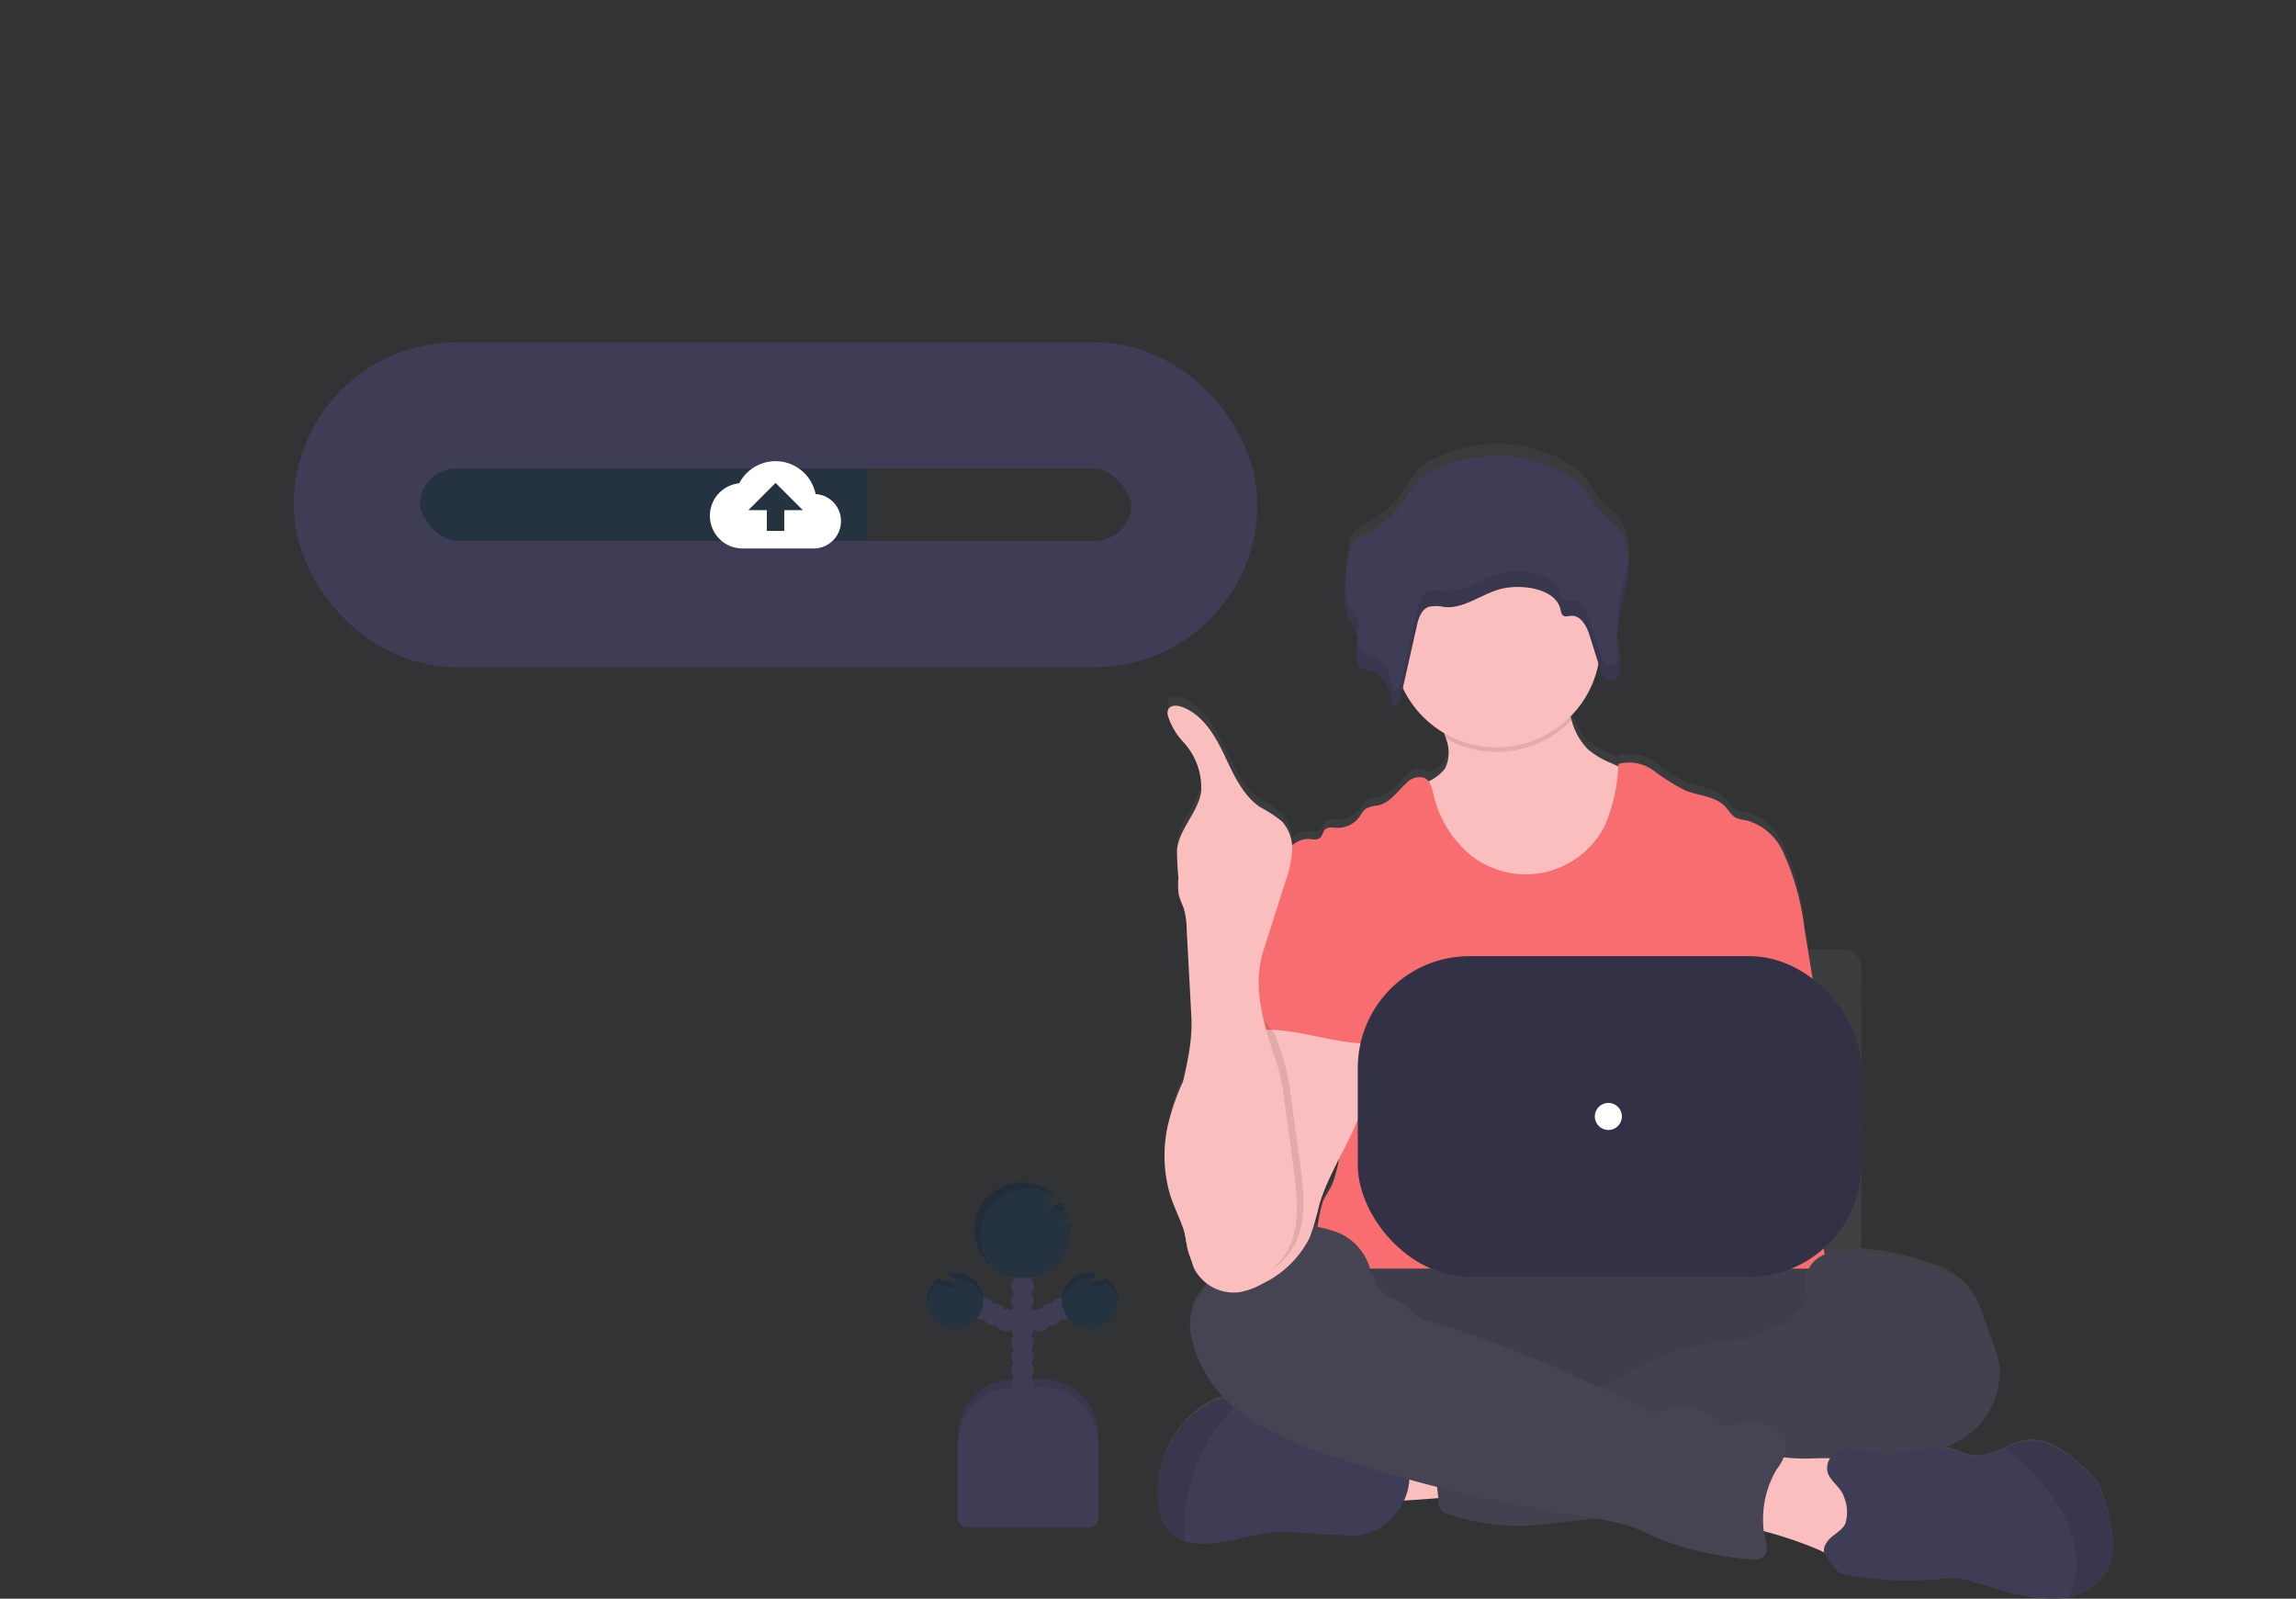 <svg xmlns="http://www.w3.org/2000/svg" xmlns:xlink="http://www.w3.org/1999/xlink" width="163.786" height="114.04" viewBox="0 0 163.786 114.04"><rect x="0" y="0" width="163.786" height="114.04" fill="#333333" stroke="none"/><defs><style>.a,.c{fill:#253240;}.a,.b,.g{opacity:0.1;}.d{fill:url(#a);}.e{fill:#fbbebe;}.f{fill:#464353;}.h{fill:#f86d70;}.i{opacity:0.05;}.j{fill:#3f3d56;}.k{opacity:0.2;}.l{fill:#fff;}.m{fill:none;stroke:#3f3d56;stroke-miterlimit:10;stroke-width:9px;}</style><linearGradient id="a" x1="0.5" y1="1" x2="0.5" gradientUnits="objectBoundingBox"><stop offset="0" stop-color="gray" stop-opacity="0.251"/><stop offset="0.54" stop-color="gray" stop-opacity="0.122"/><stop offset="1" stop-color="gray" stop-opacity="0.102"/></linearGradient></defs><g transform="translate(-0.003 -0.048)"><path class="a" d="M193.517,113.827c-10.421-.362-20.346-3.726-29.825-7.407s-18.864-7.759-29.036-9.7c-6.542-1.254-14.023-1.431-19.294,2.075-5.072,3.381-6.711,9.2-7.593,14.607-.662,4.069-1.053,8.349.765,12.157,1.261,2.644,3.5,4.866,5.049,7.4,5.388,8.811,1.58,19.676-4.26,28.279-2.737,4.035-5.916,7.89-8.03,12.182s-3.091,9.218-1.243,13.6c1.834,4.347,6.2,7.606,10.933,9.9,9.611,4.66,20.932,5.995,31.981,6.75,24.445,1.673,49.022.948,73.532.224,9.072-.269,18.182-.541,27.105-1.943,4.956-.779,10.073-2.016,13.67-4.991A11.45,11.45,0,0,0,259.909,182c-5.133-7.969-19.322-9.949-22.914-18.5-1.976-4.706.053-9.951,2.922-14.316,6.157-9.366,16.477-17.581,17.021-28.287.374-7.352-4.587-14.715-12.258-18.195-8.041-3.647-19.19-3.188-25.118,2.848C213.45,111.755,202.717,114.146,193.517,113.827Z" transform="translate(-97.834 -95.85)"/><g class="b" transform="translate(0.003 51.511)"><path class="c" d="M105.3,416.915s-12.034-5.062-13.617,4.066a2.223,2.223,0,0,0,.322,2.6s.246-.631,1.409.021a5.986,5.986,0,0,0,1.314.535,2.956,2.956,0,0,0,1.871-.1h0s3.959-.214,7.289-5.394c0,0,1.428-.882,1.5-1.214l-2.386.161a3.961,3.961,0,0,1-.805,2.8s.876-2.711.456-2.787c-.085-.016-1.261.138-1.261.138s.3,3.038-1.288,4.61c0,0,1.478-3.09.836-4.555l-1.761.34s.483,3.2-1.259,5.054c0,0,1.433-3.285.879-4.953l-1.686.567s.406,3.125-1.051,4.669c0,0,1.272-3.963.673-4.508a8.775,8.775,0,0,0-1.84.966s.24,2.254-.686,3.067c0,0,.568-2.737.287-2.85a9.219,9.219,0,0,0-2.3,2.472,6.679,6.679,0,0,1,2.079-2.737,3.706,3.706,0,0,0-2.093.295s.609-1.161,2.52-.61a8.3,8.3,0,0,1,1.7-.966,8.133,8.133,0,0,0-3.114-.705s1.4-.805,3.555.539l1.683-.607a11.462,11.462,0,0,0-3.5-1.191s1.555-.6,3.94,1.072l1.723-.351a13.7,13.7,0,0,0-3.235-1.459s1.562-.248,3.732,1.377l1.177-.1s-1.425-.84-1.856-1.045-.412-.337-.412-.337a5.618,5.618,0,0,1,2.763,1.33A13.608,13.608,0,0,0,105.3,416.915Z" transform="translate(-91.393 -415.515)"/></g><g class="b" transform="translate(1.77 37.308)"><path class="c" d="M114.064,333.834s-4.268-9.865-10.406-5.341a1.828,1.828,0,0,0-1.288,1.723s.506-.235.826.816a4.847,4.847,0,0,0,.483,1.064,2.415,2.415,0,0,0,1.167,1.006h0s2.475,2.129,7.407.948a4.832,4.832,0,0,0,1.583.134l-1.507-1.267a3.246,3.246,0,0,1-2.075,1.2s2.066-1.111,1.86-1.4c-.042-.058-.829-.634-.829-.634s-1.549,1.977-3.381,2.008c0,0,2.639-1,3.091-2.23l-1.24-.805s-1.536,2.172-3.628,2.285c0,0,2.723-1.135,3.344-2.443l-1.325-.623s-1.539,2.093-3.28,2.172c0,0,3.014-1.629,2.967-2.294a6.992,6.992,0,0,0-1.649-.47s-1.138,1.473-2.154,1.431c0,0,1.9-1.3,1.8-1.53a7.541,7.541,0,0,0-2.774.161,5.5,5.5,0,0,1,2.794-.441,3.027,3.027,0,0,0-1.409-1.014s1.024-.343,1.845,1.071a7.03,7.03,0,0,1,1.562.393,6.613,6.613,0,0,0-1.449-2.193s1.288.322,1.8,2.346l1.346.6a9.389,9.389,0,0,0-1.4-2.7s1.267.528,1.731,2.882l1.224.771a11.293,11.293,0,0,0-1.09-2.71,4.461,4.461,0,0,1,1.431,2.945l.757.612s-.369-1.311-.509-1.678-.053-.435-.053-.435a4.613,4.613,0,0,1,.884,2.364A10.909,10.909,0,0,0,114.064,333.834Z" transform="translate(-102.37 -327.306)"/></g><path class="d" d="M671.919,368.288a6.121,6.121,0,0,0-.644-1.681,5.84,5.84,0,0,0-1.056-1.154c-1.167-1.061-2.6-2.138-4.149-1.869a5.474,5.474,0,0,0-1.378.5c-.225.1-.452.209-.684.3a3.413,3.413,0,0,1-2.066.18c-.354-.1-.684-.266-1.034-.372a3.336,3.336,0,0,0-.509-.109,9.367,9.367,0,0,0,.982-.517,5.668,5.668,0,0,0,2.929-5.051,8.236,8.236,0,0,0-.538-2.006l-.62-1.712a7.29,7.29,0,0,0-1.032-2.114,5.378,5.378,0,0,0-2.116-1.5,20.55,20.55,0,0,0-5.444-1.262l-.129-.018v-20a1.288,1.288,0,0,0-1.288-1.3h-2.436l-.322-1.969a18.416,18.416,0,0,0-1.486-5.46,4.1,4.1,0,0,0-2.671-2.37,2.665,2.665,0,0,1-.7-.161c-.354-.174-.547-.56-.821-.847-.7-.736-1.844-.747-2.786-1.127a14.569,14.569,0,0,1-2.267-1.431,2.968,2.968,0,0,0-2.538-.507,1.731,1.731,0,0,1-.018.182l-.538-.242a5.894,5.894,0,0,1-1.638-.985,4.692,4.692,0,0,1-1.166-2.106c-.026-.084-.05-.161-.074-.25a7.492,7.492,0,0,0,2-3.827c.043.14.089.282.132.423a2.239,2.239,0,0,0,.161.417,1.1,1.1,0,0,0,.076.127.82.82,0,0,0,.2.2.549.549,0,0,0,.259.1.483.483,0,0,0,.135,0,.744.744,0,0,0,.541-.462.968.968,0,0,0,.056-.2,1.015,1.015,0,0,0,.011-.122v-.29a.466.466,0,0,0-.016-.095c-.006-.031,0-.018,0-.026-.008-.042-.018-.082-.026-.124a.171.171,0,0,1,0-.027l-.024-.1-.014-.061v-.016h0c-.016-.063-.031-.127-.045-.192a5.548,5.548,0,0,1-.089-1.7,18.448,18.448,0,0,1,.461-2.473l.034-.147.039-.171c.026-.116.05-.232.074-.348h0c.021-.1.04-.2.058-.3s.031-.175.043-.264v-.032a7.652,7.652,0,0,0,.079-1.816h0a3.817,3.817,0,0,0-.91-2.275c-.4-.449-.935-.781-1.311-1.253-.353-.443-.551-.987-.915-1.42-1.006-1.2-3.587-2.127-5.172-2.288a10.579,10.579,0,0,0-6.209,1.353,6,6,0,0,0-1.288,1.509,7.413,7.413,0,0,1-2.589,2.576,3.135,3.135,0,0,0-1.179.744,2.026,2.026,0,0,0-.322.836,16.458,16.458,0,0,0-.332,3.188,3.931,3.931,0,0,0,.177,1.385c.023.061.05.124.079.184h0c.026.053.055.106.085.161l.019.034a6.7,6.7,0,0,1,.517.878,1.273,1.273,0,0,1,.077.267,1.979,1.979,0,0,1-.045.707h0a.45.45,0,0,1-.021.1l-.014.074a.133.133,0,0,1-.013.069q-.019.1-.034.208c0,.048-.01.1-.011.148a1.209,1.209,0,0,0,.111.58.741.741,0,0,0,.076.122.644.644,0,0,0,.217.185,2.437,2.437,0,0,0,.6.142,1.8,1.8,0,0,1,1.224,1.161,4.1,4.1,0,0,1,.143.388,6.857,6.857,0,0,1,.225,1.01c.274-.014.433-.256.53-.52a2.447,2.447,0,0,0,.076-.266c.037-.169.074-.338.113-.507a7.485,7.485,0,0,0,2.94,3.24c.045.132.089.266.129.4a2.727,2.727,0,0,1-.053,2.132,2.261,2.261,0,0,1-1.19.926.787.787,0,0,0-.266-.227,1.226,1.226,0,0,0-1.288.364c-.644.583-1.169,1.419-2.018,1.61a2.342,2.342,0,0,0-.9.243,2.081,2.081,0,0,0-.417.549,1.921,1.921,0,0,1-1.649.821c-.295-.014-.644-.082-.845.134-.15.161-.161.417-.322.57-.217.213-.57.108-.873.1a1.61,1.61,0,0,0-1.167.506,2.747,2.747,0,0,0-.7-1.755,9.284,9.284,0,0,0-1.554-1.029c-1.288-.876-1.932-2.415-2.6-3.826s-1.557-2.9-3.022-3.412c-.336-.119-.805-.129-.956.2a.714.714,0,0,0-.024.427,4.936,4.936,0,0,0,1.138,1.956,4.883,4.883,0,0,1,1.241,3.534c-.221,1.505-1.562,2.674-1.723,4.186a19.525,19.525,0,0,0,.1,2.006,5.779,5.779,0,0,0,.024,1.249,8.473,8.473,0,0,0,.34.91,5.329,5.329,0,0,1,.222,1.5q.171,3.2.34,6.4a17.477,17.477,0,0,1-.613,4.731,14.847,14.847,0,0,0-1.008,2.9,9.884,9.884,0,0,0,.161,5.3c.3.923.771,1.787,1.021,2.726a.245.245,0,0,0,.015.06c.024.2.052.4.089.6a5.732,5.732,0,0,0,.179.676,4.82,4.82,0,0,0,.354,1.106,3.094,3.094,0,0,0,.966,1.127c-.232.454-.607.82-.857,1.264a3.878,3.878,0,0,0-.295,2.587,8.56,8.56,0,0,0,2.415,4.413,1.39,1.39,0,0,0-.161,0,2.525,2.525,0,0,0-1.1.394,7.473,7.473,0,0,0-3.465,7.584,3.25,3.25,0,0,0,.667,1.58,2.5,2.5,0,0,0,1.174.72,4.07,4.07,0,0,0,.865.161c1.982.161,3.9-.758,5.888-.836a15.853,15.853,0,0,1,1.972.092q1.435.119,2.876.151a3.808,3.808,0,0,0,3.436-1.546,4.165,4.165,0,0,0,.607-.956c.847-.048,1.782-.122,2.46-.179l.01.1a1.291,1.291,0,0,0,.351.9,1.254,1.254,0,0,0,.483.2,15.508,15.508,0,0,0,7.3.623l2.947-.34a15.007,15.007,0,0,1,2.53.551c.85.29,1.646.72,2.476,1.058a24.606,24.606,0,0,0,6.072,1.338,1.238,1.238,0,0,0,1.014-.161c.335-.322.222-.861.129-1.312-.039-.184-.068-.37-.092-.557a27.936,27.936,0,0,1,4.067,1.412l.232.1c.066.351.391.633.7,1.011a2.56,2.56,0,0,0,.356.44,1.167,1.167,0,0,0,.51.185,23.85,23.85,0,0,0,6.6.3,6.763,6.763,0,0,1,1.361-.047,5.734,5.734,0,0,1,.982.222l1.865.533a12.6,12.6,0,0,0,4.207.7,5.589,5.589,0,0,0,.86-.124,4.035,4.035,0,0,0,2.72-1.906C672.686,371.49,672.333,369.795,671.919,368.288ZM617.229,343.1a5.859,5.859,0,0,1-.538,2.014c-.2.4-.457.776-.644,1.182a6.391,6.391,0,0,0-.388,1.823c-.1-.016-.195-.031-.291-.042.143-.5.251-1.018.394-1.522A19.72,19.72,0,0,1,617.229,343.1Z" transform="translate(-521.648 -260.827)"/><path class="e" d="M697.979,739.7a3.108,3.108,0,0,1-.322-2.435,2.069,2.069,0,0,1,1.071-1.006,5.152,5.152,0,0,1,1.449-.357,20.221,20.221,0,0,1,4.711-.064,7.674,7.674,0,0,1-.335,2.7c-.188.805-.3.924-1.127.966C702.888,739.533,698.106,739.988,697.979,739.7Z" transform="translate(-599.916 -632.663)"/><ellipse class="f" cx="23.025" cy="6.441" rx="23.025" ry="6.441" transform="translate(89.376 88.946)"/><ellipse class="g" cx="23.025" cy="6.441" rx="23.025" ry="6.441" transform="translate(89.376 88.946)"/><path class="e" d="M733.645,408.515a7.163,7.163,0,0,1-3.694,3.356,9.271,9.271,0,0,1-2.924.557,8.352,8.352,0,0,1-3.236-.394,7.4,7.4,0,0,1-3.381-2.71,16.543,16.543,0,0,1-1.963-3.919,4.356,4.356,0,0,1-.4-2.227,3.161,3.161,0,0,0,2.166-1.2,2.672,2.672,0,0,0,.053-2.109c-.06-.2-.129-.407-.2-.6-.161-.467-.716-1.354-.33-1.753.246-.253,1.278-.382,1.634-.546a15.35,15.35,0,0,1,3.312-1.477,7.973,7.973,0,0,1,3.157.2,1.038,1.038,0,0,1,.39.14.937.937,0,0,1,.29.435c.3.721.47,1.518.708,2.27a4.642,4.642,0,0,0,1.164,2.085,5.943,5.943,0,0,0,1.638.976l1.427.654a1.876,1.876,0,0,1,.675.436,1.709,1.709,0,0,1,.322.876A8.182,8.182,0,0,1,733.645,408.515Z" transform="translate(-617.115 -347.128)"/><path class="g" d="M737.507,398.537a7.407,7.407,0,0,1-8.957,1.33c-.06-.2-.129-.407-.2-.6-.161-.467-.716-1.354-.33-1.753.246-.253,1.278-.382,1.634-.546a15.349,15.349,0,0,1,3.312-1.477,7.973,7.973,0,0,1,3.157.2,1.038,1.038,0,0,1,.39.14.937.937,0,0,1,.29.435C737.094,396.988,737.268,397.785,737.507,398.537Z" transform="translate(-625.4 -347.128)"/><circle class="e" cx="7.407" cy="7.407" r="7.407" transform="translate(99.359 38.548)"/><path class="h" d="M696.156,449.127l-.609-3.687a18.111,18.111,0,0,0-1.485-5.4,4.094,4.094,0,0,0-2.671-2.348,2.585,2.585,0,0,1-.7-.161c-.354-.171-.547-.554-.82-.837-.7-.728-1.845-.739-2.786-1.109a14.236,14.236,0,0,1-2.267-1.415,3.012,3.012,0,0,0-2.536-.5,12.708,12.708,0,0,1-.89,4.227,6.325,6.325,0,0,1-9.542,2.377,7.947,7.947,0,0,1-2.782-4.491c-.1-.425-.224-.913-.615-1.108a1.233,1.233,0,0,0-1.288.357c-.652.578-1.171,1.406-2.018,1.6a2.354,2.354,0,0,0-.9.242,2.045,2.045,0,0,0-.419.543,1.932,1.932,0,0,1-1.647.815c-.295-.014-.644-.082-.845.132-.15.161-.161.412-.322.562-.217.211-.57.108-.873.1a1.761,1.761,0,0,0-1.435.805,5.193,5.193,0,0,0-.644,1.588c1.76,3.919,3.37,7.843,5.13,11.762a1,1,0,0,1,.127.483,1.176,1.176,0,0,1-.219.483,8.043,8.043,0,0,0-.741,4.76,9.489,9.489,0,0,1-.517,4.811c-.2.4-.456.768-.644,1.169a11.078,11.078,0,0,0-.343,4.789h36.389c-.694-1.908-.43-5.737-.285-7.762a28.324,28.324,0,0,0-.274-4.249C696.457,454.761,696.634,452.015,696.156,449.127Z" transform="translate(-566.824 -379.134)"/><path class="f" d="M754.939,650.17a3.469,3.469,0,0,1,1.7-.053,20.71,20.71,0,0,1,5.442,1.251,5.344,5.344,0,0,1,2.116,1.483,7.336,7.336,0,0,1,1.032,2.093l.618,1.689a8.151,8.151,0,0,1,.539,1.985,5.572,5.572,0,0,1-2.937,4.991,17.548,17.548,0,0,1-5.8,1.821c-2,.393-4.008.828-6,1.288a24.147,24.147,0,0,1-2.823.555c-2.132.242-4.36-.114-6.386.591a24.29,24.29,0,0,1-2.431.9,15.128,15.128,0,0,1-1.679.271l-3.834.438a15.706,15.706,0,0,1-7.3-.612.942.942,0,0,1-.834-1.082q-.246-2.159-.432-4.323a1.621,1.621,0,0,1,1.712-2.1,39.753,39.753,0,0,1,7.355-.51c.935-.935,2.478-.94,3.7-1.449a11.009,11.009,0,0,0,1.306-.71,17.068,17.068,0,0,1,7.167-2.266,6.67,6.67,0,0,0,1.467-.209c.948-.295,1.813-1.1,2.787-.9a2.256,2.256,0,0,1,.483-1.008c.138-.118.309-.2.436-.322a1.321,1.321,0,0,0,.253-1.08,3.163,3.163,0,0,1-.032-1.14,1.578,1.578,0,0,1,.179-.4A2.168,2.168,0,0,1,754.939,650.17Z" transform="translate(-623.744 -560.766)"/><path class="i" d="M754.939,650.17a3.469,3.469,0,0,1,1.7-.053,20.71,20.71,0,0,1,5.442,1.251,5.344,5.344,0,0,1,2.116,1.483,7.336,7.336,0,0,1,1.032,2.093l.618,1.689a8.151,8.151,0,0,1,.539,1.985,5.572,5.572,0,0,1-2.937,4.991,17.548,17.548,0,0,1-5.8,1.821c-2,.393-4.008.828-6,1.288a24.147,24.147,0,0,1-2.823.555c-2.132.242-4.36-.114-6.386.591a24.29,24.29,0,0,1-2.431.9,15.128,15.128,0,0,1-1.679.271l-3.834.438a15.706,15.706,0,0,1-7.3-.612.942.942,0,0,1-.834-1.082q-.246-2.159-.432-4.323a1.621,1.621,0,0,1,1.712-2.1,39.753,39.753,0,0,1,7.355-.51c.935-.935,2.478-.94,3.7-1.449a11.009,11.009,0,0,0,1.306-.71,17.068,17.068,0,0,1,7.167-2.266,6.67,6.67,0,0,0,1.467-.209c.948-.295,1.813-1.1,2.787-.9a2.256,2.256,0,0,1,.483-1.008c.138-.118.309-.2.436-.322a1.321,1.321,0,0,0,.253-1.08,3.163,3.163,0,0,1-.032-1.14,1.578,1.578,0,0,1,.179-.4A2.168,2.168,0,0,1,754.939,650.17Z" transform="translate(-623.744 -560.766)"/><path class="j" d="M621.161,723.765a3.823,3.823,0,0,1-3.434,1.53q-1.439-.034-2.876-.15a16.151,16.151,0,0,0-1.971-.092c-1.987.077-3.9.987-5.887.828a4.173,4.173,0,0,1-.865-.161,2.516,2.516,0,0,1-1.167-.71,3.207,3.207,0,0,1-.667-1.563,7.365,7.365,0,0,1,3.465-7.5,2.54,2.54,0,0,1,1.1-.391,2.609,2.609,0,0,1,1.114.245l.024.01a8.427,8.427,0,0,1,2.76,1.842,1.555,1.555,0,0,0,.422.34,1.45,1.45,0,0,0,.5.093l2.116.134a5.015,5.015,0,0,1,1.063.147,8.443,8.443,0,0,1,1.117.483,14.308,14.308,0,0,0,3.631.841.542.542,0,0,1,.322.129.5.5,0,0,1,.1.209A4.108,4.108,0,0,1,621.161,723.765Z" transform="translate(-521.617 -615.729)"/><path class="g" d="M609.993,715.8a12.7,12.7,0,0,0-2.117,2.647,13.247,13.247,0,0,0-1.729,5.239,9.718,9.718,0,0,0-.018,2.03,2.517,2.517,0,0,1-1.167-.712,3.207,3.207,0,0,1-.667-1.563,7.365,7.365,0,0,1,3.465-7.5,2.54,2.54,0,0,1,1.1-.391,2.609,2.609,0,0,1,1.114.245Z" transform="translate(-521.617 -615.729)"/><path class="e" d="M868.983,740.422c1.183-.032,2.512-.092,3.381.705a4.356,4.356,0,0,1,.993,3.116l.063,1.3a2.6,2.6,0,0,1-.124,1.172,1.805,1.805,0,0,1-1.771.918,5.957,5.957,0,0,1-2.011-.628,28.289,28.289,0,0,0-5.474-1.724q.092-1.348.306-2.682a5.06,5.06,0,0,1,.526-2.161c.436-.541,1-.248,1.6-.148A12.822,12.822,0,0,0,868.983,740.422Z" transform="translate(-739.63 -636.343)"/><path class="f" d="M631.834,642.385c0,.161-.253,0-.275-.172a3.922,3.922,0,0,0-2.415-2.9,7.9,7.9,0,0,0-3.88-.425c-1.972.187-4.178.942-4.908,2.786-.171.432-.248.9-.457,1.312-.232.454-.61.816-.861,1.258a3.825,3.825,0,0,0-.295,2.562,9.241,9.241,0,0,0,3.9,5.635,23.318,23.318,0,0,0,6.362,2.913,110.331,110.331,0,0,0,18.034,4.307,17.33,17.33,0,0,1,2.943.607c.85.285,1.646.712,2.476,1.047a24.87,24.87,0,0,0,6.07,1.325,1.245,1.245,0,0,0,1.013-.161c.335-.311.224-.852.129-1.3a6.98,6.98,0,0,1,.82-4.95,3.243,3.243,0,0,0,.728-1.845,1.854,1.854,0,0,0-1.633-1.462,8.176,8.176,0,0,0-2.344.161,1.286,1.286,0,0,1-.805-.079,1.589,1.589,0,0,1-.312-.277,3.531,3.531,0,0,0-4.112-.575c-.288.161-.725-.2-1.024-.333l-3.383-1.534a79.874,79.874,0,0,0-11.915-4.642,2.5,2.5,0,0,1-.918-.382c-.2-.161-.351-.38-.539-.559a6.876,6.876,0,0,0-1.475-.818C632.266,643.612,631.718,642.938,631.834,642.385Z" transform="translate(-533.754 -551.361)"/><path class="j" d="M919.6,743.482a4.03,4.03,0,0,1-2.718,1.885,5.389,5.389,0,0,1-.86.122,12.7,12.7,0,0,1-4.206-.7l-1.865-.528a5.892,5.892,0,0,0-.982-.219,6.74,6.74,0,0,0-1.359.047,24.085,24.085,0,0,1-6.6-.3,1.164,1.164,0,0,1-.51-.182,2.535,2.535,0,0,1-.356-.436c-.507-.61-1.053-.966-.452-1.771.346-.467.989-.7,1.258-1.237a2.756,2.756,0,0,0-.063-1.852c-.217-.765-.932-1.095-1.188-1.8a1.265,1.265,0,0,1,.615-1.433,2.555,2.555,0,0,1,1.642-.237c.559.074,1.106.232,1.668.275,1.652.132,3.341-.72,4.927-.24.349.106.68.275,1.034.369a3.437,3.437,0,0,0,2.066-.179c.232-.087.459-.192.684-.295a5.507,5.507,0,0,1,1.377-.5c1.547-.266,2.982.805,4.149,1.85a5.865,5.865,0,0,1,1.055,1.143,5.74,5.74,0,0,1,.644,1.663C919.982,740.435,920.335,742.113,919.6,743.482Z" transform="translate(-769.317 -631.414)"/><path class="g" d="M986.88,743.448a4.03,4.03,0,0,1-2.718,1.885,5.263,5.263,0,0,0,.572-2.763,8.724,8.724,0,0,0-1.628-4.246,15.04,15.04,0,0,0-1.794-2.185c-.512-.515-1.142-.924-1.692-1.4a5.511,5.511,0,0,1,1.377-.5c1.547-.266,2.982.805,4.149,1.85a5.867,5.867,0,0,1,1.055,1.143,5.739,5.739,0,0,1,.644,1.663C987.265,740.4,987.617,742.079,986.88,743.448Z" transform="translate(-836.6 -631.381)"/><path class="j" d="M692.971,299.228a5.9,5.9,0,0,0-1.288,1.493,7.372,7.372,0,0,1-2.589,2.547,3.141,3.141,0,0,0-1.179.737,1.987,1.987,0,0,0-.314.826,16.365,16.365,0,0,0-.332,3.156,3.508,3.508,0,0,0,.256,1.552,5.315,5.315,0,0,1,.7,1.324,4.009,4.009,0,0,1-.129,1.15.973.973,0,0,0,.393,1.024,2.38,2.38,0,0,0,.6.14c1.071.238,1.43,1.494,1.592,2.533.364-.021.528-.438.6-.778l1.116-4.961c.121-.538.322-1.161.858-1.349a2.748,2.748,0,0,1,1.127.024c1.473.121,2.72-1.018,4.161-1.332a5.315,5.315,0,0,1,1.4-.092c1.137.056,2.459.523,2.7,1.584.04.172.064.378.225.464s.322.013.5,0c.721-.072,1.146.739,1.354,1.4l.757,2.415c.113.366.3.8.7.842a.73.73,0,0,0,.731-.644,2.821,2.821,0,0,0-.143-1.043c-.356-1.586.188-3.209.52-4.8s.391-3.415-.721-4.639c-.4-.443-.935-.773-1.312-1.24-.351-.438-.549-.976-.913-1.406-1.006-1.187-3.587-2.1-5.17-2.254A10.532,10.532,0,0,0,692.971,299.228Z" transform="translate(-591.323 -265.294)"/><g class="b" transform="translate(95.949 39.756)"><path d="M710.469,355.638c-.4-.048-.586-.483-.7-.842q-.378-1.209-.757-2.415c-.208-.665-.633-1.477-1.354-1.4-.161.018-.351.084-.5,0s-.185-.291-.225-.464c-.242-1.063-1.563-1.528-2.7-1.584a5.383,5.383,0,0,0-1.4.092c-1.449.322-2.687,1.449-4.161,1.332a2.779,2.779,0,0,0-1.127-.023c-.543.187-.737.805-.858,1.349l-1.116,4.959c-.076.341-.24.758-.6.778-.161-1.037-.522-2.293-1.592-2.531a2.532,2.532,0,0,1-.6-.14.7.7,0,0,1-.311-.346c-.029.15-.063.3-.082.449a.977.977,0,0,0,.393,1.024,2.38,2.38,0,0,0,.6.14c1.071.238,1.43,1.494,1.592,2.533.364-.021.528-.438.6-.778l1.116-4.961c.121-.538.322-1.161.858-1.349a2.748,2.748,0,0,1,1.127.024c1.473.121,2.72-1.018,4.161-1.332a5.314,5.314,0,0,1,1.4-.092c1.137.056,2.459.523,2.7,1.584.04.172.064.378.225.464s.322.013.5,0c.721-.072,1.146.739,1.354,1.4q.377,1.209.757,2.415c.113.366.3.8.7.842a.73.73,0,0,0,.731-.644,2.186,2.186,0,0,0-.1-.855A.665.665,0,0,1,710.469,355.638Z" transform="translate(-691.553 -347.886)"/><path d="M688.236,359.68a5.426,5.426,0,0,0-.7-1.324,2.647,2.647,0,0,1-.238-.966c0,.18-.016.361-.018.543a3.508,3.508,0,0,0,.256,1.552c.179.365.473.688.622,1.059a2.426,2.426,0,0,0,.079-.865Z" transform="translate(-687.28 -354.994)"/><path d="M808.33,343.769a14.286,14.286,0,0,0-.609,4.241,27.609,27.609,0,0,1,.609-3.114,8.212,8.212,0,0,0,.187-2.386A9.844,9.844,0,0,1,808.33,343.769Z" transform="translate(-788.307 -342.51)"/></g><path class="e" d="M621.792,540.5c-.195,3.2-2.541,5.84-3.434,8.915a18.6,18.6,0,0,1-.675,2.3,7.265,7.265,0,0,1-3.381,3.3,5.079,5.079,0,0,1-1.665.605,3.191,3.191,0,0,1-3.206-1.705,13.512,13.512,0,0,1-.644-2.415c-.25-.929-.716-1.786-1.021-2.7a9.844,9.844,0,0,1-.161-5.244,16.1,16.1,0,0,1,1.728-4.276c.113-.2.227-.394.345-.589a13.4,13.4,0,0,1,1.116-1.61,17.8,17.8,0,0,1,3.436-2.942.806.806,0,0,1,.322-.161h.019a.777.777,0,0,1,.4.093,31.491,31.491,0,0,1,4.887,2.647c.554.369,1.428.781,1.718,1.409A5.718,5.718,0,0,1,621.792,540.5Z" transform="translate(-524.252 -463.392)"/><path class="h" d="M640.9,477.758a1.665,1.665,0,0,0-.357.572,27.027,27.027,0,0,0-2.27,9.278.928.928,0,0,1-.1.449,1.962,1.962,0,0,1-.237.256.889.889,0,0,0,.151,1.288,1.731,1.731,0,0,1,1.467-.707c2.707-.214,5.35,1.045,8.065.95-.192-.662-.467-1.3-.623-1.968-.691-2.974,1.032-6.212-.024-9.076a2.341,2.341,0,0,0-1.119-1.388,2.98,2.98,0,0,0-.716-.19c-.686-.124-2.051-.654-2.715-.441-.245.079-.341.309-.544.448C641.569,477.427,641.16,477.5,640.9,477.758Z" transform="translate(-549.75 -415.364)"/><path class="g" d="M622.408,553.039a4.748,4.748,0,0,1-4.025,2.336,3.172,3.172,0,0,1-1.288-.237,3.574,3.574,0,0,1-1.826-2.682c-.216-1.1-.148-2.245-.3-3.36-.122-.889-.383-1.752-.518-2.639-.332-2.195.322-4.362.787-6.547.113-.2.227-.394.345-.589a13.4,13.4,0,0,1,1.116-1.61,17.8,17.8,0,0,1,3.436-2.942h-1.288a.221.221,0,0,1,.349.153c.127,1.127,1.716,2.254,2.063,3.349.214.673.472,1.333.644,2.019a16.178,16.178,0,0,1,.309,1.771q.343,2.5.683,4.991C623.178,549.079,623.422,551.271,622.408,553.039Z" transform="translate(-530.151 -464.021)"/><path class="e" d="M615.462,426.027l1.554-4.874a8.461,8.461,0,0,0,.494-2.236,2.866,2.866,0,0,0-.71-2.117,9.215,9.215,0,0,0-1.552-1.018c-1.288-.868-1.932-2.388-2.6-3.787s-1.555-2.863-3.021-3.381c-.338-.119-.805-.129-.956.195a.684.684,0,0,0-.024.422,4.809,4.809,0,0,0,1.138,1.932,4.806,4.806,0,0,1,1.241,3.5c-.222,1.491-1.562,2.647-1.723,4.146a19.158,19.158,0,0,0,.1,1.987,5.547,5.547,0,0,0,.024,1.235,8.324,8.324,0,0,0,.34.915,5.341,5.341,0,0,1,.222,1.483l.34,6.338c.184,3.428-1.676,6.763-1.164,10.144.135.887.4,1.75.518,2.639.161,1.116.085,2.254.3,3.36a3.592,3.592,0,0,0,1.826,2.682,3.172,3.172,0,0,0,1.288.237,4.748,4.748,0,0,0,4.025-2.336c1.014-1.771.77-3.959.493-5.978l-.683-4.991a16.175,16.175,0,0,0-.309-1.771c-.171-.686-.428-1.346-.644-2.019C615.283,430.527,614.767,428.213,615.462,426.027Z" transform="translate(-525.337 -358.15)"/><rect class="j" width="35.906" height="22.864" rx="7.97" transform="translate(96.863 68.255)"/><rect class="k" width="35.906" height="22.864" rx="7.97" transform="translate(96.863 68.255)"/><circle class="l" cx="0.966" cy="0.966" r="0.966" transform="translate(113.77 78.721)"/><path class="j" d="M428.465,611h1.95a4.025,4.025,0,0,1,4.025,4.025V621h-10v-5.975A4.025,4.025,0,0,1,428.465,611Z" transform="translate(-356.097 -512.58)"/><path class="g" d="M428.465,611h1.95a4.025,4.025,0,0,1,4.025,4.025V621h-10v-5.975A4.025,4.025,0,0,1,428.465,611Z" transform="translate(-356.097 -512.58)"/><circle class="j" cx="0.8" cy="0.8" r="0.8" transform="translate(72.145 99.02)"/><circle class="j" cx="0.8" cy="0.8" r="0.8" transform="translate(72.145 98.02)"/><circle class="j" cx="0.8" cy="0.8" r="0.8" transform="translate(72.145 97.02)"/><circle class="j" cx="0.8" cy="0.8" r="0.8" transform="translate(72.145 96.021)"/><circle class="j" cx="0.8" cy="0.8" r="0.8" transform="translate(72.145 95.021)"/><circle class="j" cx="0.8" cy="0.8" r="0.8" transform="translate(72.145 94.021)"/><circle class="j" cx="0.8" cy="0.8" r="0.8" transform="translate(72.145 93.021)"/><circle class="j" cx="0.8" cy="0.8" r="0.8" transform="translate(73.344 93.42)"/><circle class="j" cx="0.8" cy="0.8" r="0.8" transform="translate(74.144 93.021)"/><circle class="j" cx="0.8" cy="0.8" r="0.8" transform="translate(74.945 92.62)"/><circle class="j" cx="0.8" cy="0.8" r="0.8" transform="translate(72.145 92.019)"/><circle class="j" cx="0.8" cy="0.8" r="0.8" transform="translate(72.145 91.019)"/><circle class="j" cx="0.8" cy="0.8" r="0.8" transform="translate(72.145 90.02)"/><circle class="j" cx="0.8" cy="0.8" r="0.8" transform="translate(72.145 89.02)"/><path class="c" d="M530.03,622.751c-.2.029-.4.05-.6.063a4.6,4.6,0,0,0,.515-.528,3.416,3.416,0,0,0-.483-.939,1.646,1.646,0,0,1-.644.2c-.2.029-.4.052-.6.064a10.988,10.988,0,0,0,.765-.805,3.4,3.4,0,1,0,1.125,2.52,3.328,3.328,0,0,0-.052-.584Z" transform="translate(-453.77 -535.512)"/><path class="c" d="M565.006,660.057a1.583,1.583,0,0,1-.673.225c-.2.029-.4.05-.6.063a5.863,5.863,0,0,0,.593-.615,2,2,0,1,0,.678.322Z" transform="translate(-486.071 -568.843)"/><circle class="j" cx="0.8" cy="0.8" r="0.8" transform="translate(70.943 93.42)"/><circle class="j" cx="0.8" cy="0.8" r="0.8" transform="translate(70.143 93.021)"/><circle class="j" cx="0.8" cy="0.8" r="0.8" transform="translate(69.343 92.62)"/><path class="c" d="M502.928,660.057a1.574,1.574,0,0,0,.673.225c.2.029.4.05.6.063a5.7,5.7,0,0,1-.593-.615,2,2,0,1,1-.678.322Z" transform="translate(-435.974 -568.843)"/><path class="j" d="M428.465,614.73h1.95a4.025,4.025,0,0,1,4.025,4.025v5.293a.683.683,0,0,1-.683.683h-8.635a.683.683,0,0,1-.683-.683v-5.293A4.025,4.025,0,0,1,428.465,614.73Z" transform="translate(-356.097 -515.71)"/><g class="b" transform="translate(69.591 84.462)"><path d="M564.038,638.77a3.049,3.049,0,0,1-.258.245,2.622,2.622,0,0,0,.274-.024C564.05,638.917,564.046,638.842,564.038,638.77Z" transform="translate(-557.307 -635.774)"/><path d="M556.32,629.357c.2-.013.4-.034.6-.063a1.933,1.933,0,0,0,.52-.142,3.539,3.539,0,0,0-.28-.462,1.211,1.211,0,0,1-.322.137A4.631,4.631,0,0,1,556.32,629.357Z" transform="translate(-551.048 -627.317)"/><path d="M523.932,623.922a3.394,3.394,0,0,1,5.233-2.86l.052-.055a3.4,3.4,0,1,0-4.479,5.109A3.381,3.381,0,0,1,523.932,623.922Z" transform="translate(-523.58 -620.165)"/></g><g class="b" transform="translate(75.745 90.82)"><path d="M573.72,662.762c.2-.013.4-.034.6-.063a1.563,1.563,0,0,0,.673-.225,2,2,0,0,1,.805,1.417,1.831,1.831,0,0,0,.011-.211,1.993,1.993,0,0,0-.805-1.61,1.582,1.582,0,0,1-.673.225l-.161.019A4.079,4.079,0,0,1,573.72,662.762Z" transform="translate(-571.801 -661.68)"/><path d="M563.8,660.049a1.642,1.642,0,0,1,.2.015c.1-.111.208-.23.312-.346a2,2,0,0,0-2.512,1.932,1.373,1.373,0,0,0,.01.2A2,2,0,0,1,563.8,660.049Z" transform="translate(-561.8 -659.65)"/></g><g class="b" transform="translate(66.137 90.82)"><path d="M504.217,662.762c-.2-.013-.4-.034-.6-.063a1.554,1.554,0,0,1-.673-.225,2,2,0,0,0-.805,1.417,1.824,1.824,0,0,1-.011-.211,1.993,1.993,0,0,1,.805-1.61,1.575,1.575,0,0,0,.673.225l.161.019A3.809,3.809,0,0,0,504.217,662.762Z" transform="translate(-502.13 -661.68)"/><path d="M511.922,660.049a1.669,1.669,0,0,0-.2.015c-.1-.111-.206-.23-.311-.346a2,2,0,0,1,2.512,1.932,1.365,1.365,0,0,1-.01.2A2,2,0,0,0,511.922,660.049Z" transform="translate(-509.916 -659.65)"/></g><rect class="c" width="36.389" height="14.169" transform="translate(25.46 28.966)"/><rect class="m" width="59.736" height="14.169" rx="7.085" transform="translate(25.46 28.966)"/><path class="l" d="M413.5,302.562a2.914,2.914,0,0,0-5.447-.771,2.331,2.331,0,0,0,.253,4.65h5.059a1.95,1.95,0,0,0,1.945-1.953A1.921,1.921,0,0,0,413.5,302.562Zm-2.236,1.148v1.478H410.02V303.71H408.7l1.945-1.947,1.945,1.947Z" transform="translate(-355.315 -267.269)"/></g></svg>